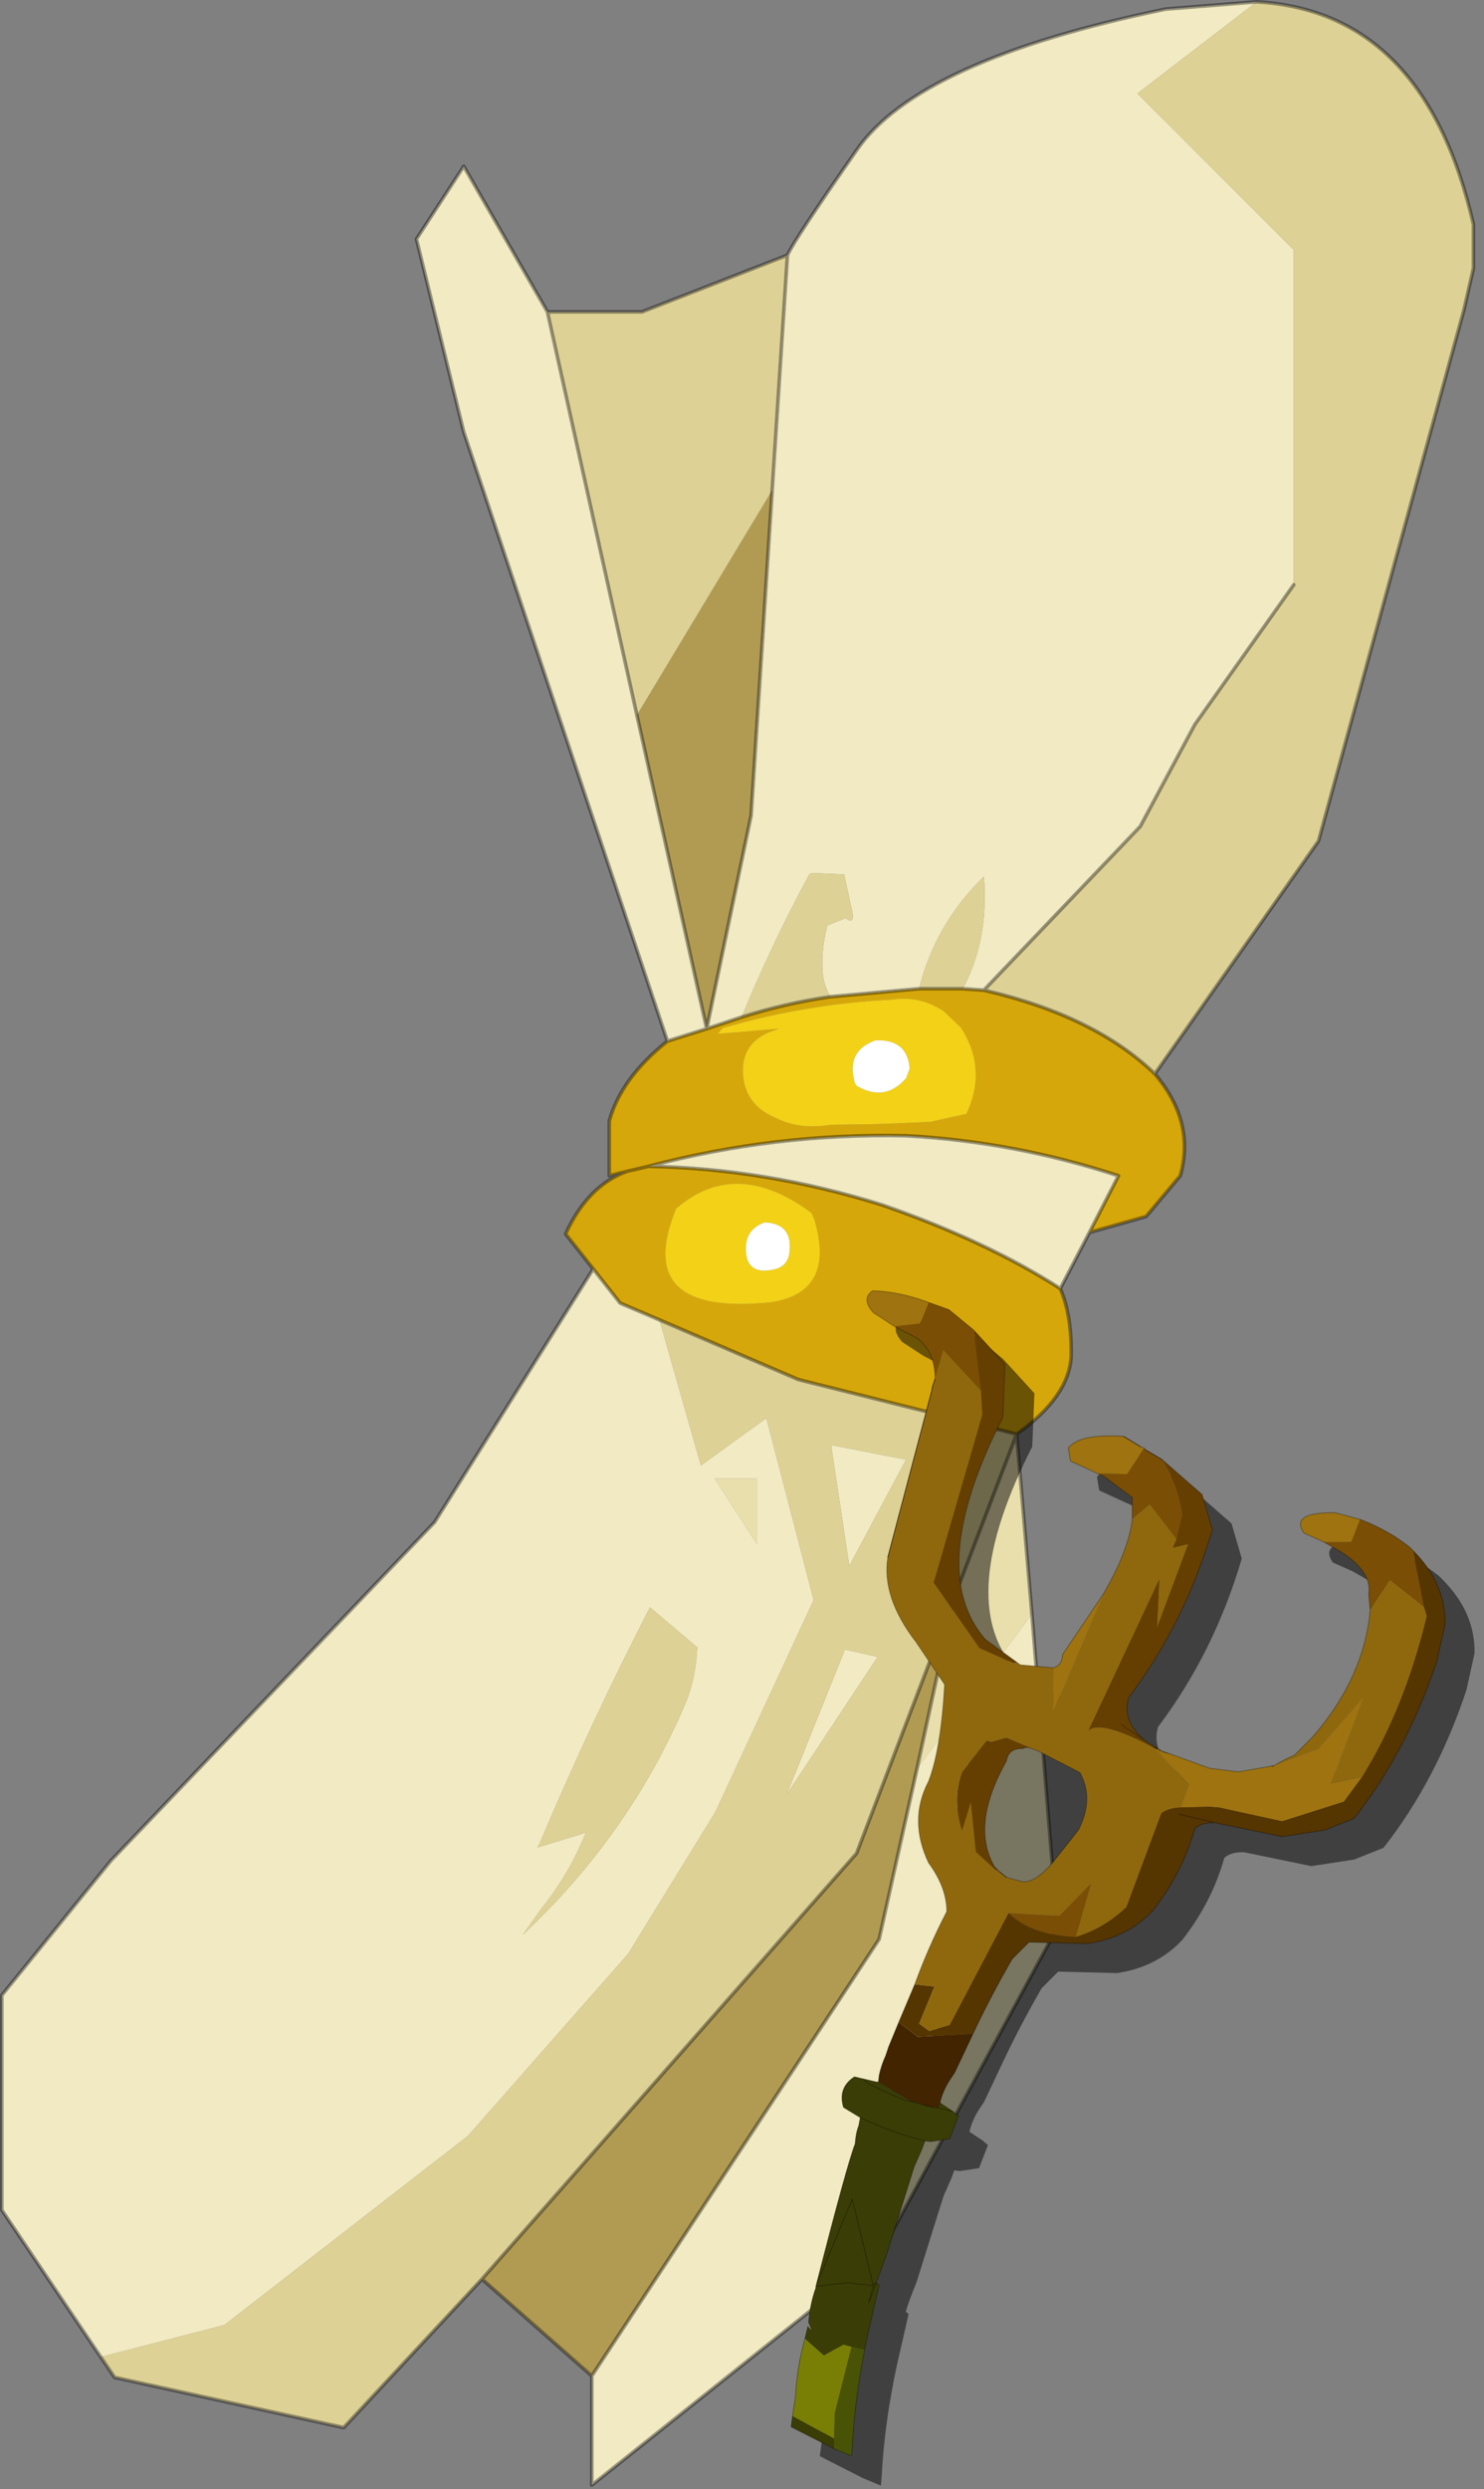 <?xml version="1.0" encoding="UTF-8" standalone="no"?>
<!DOCTYPE svg PUBLIC "-//W3C//DTD SVG 1.1//EN" "http://www.w3.org/Graphics/SVG/1.1/DTD/svg11.dtd">
<svg width="100%" height="100%" viewBox="0 0 102 171" version="1.1" xmlns="http://www.w3.org/2000/svg" xmlns:xlink="http://www.w3.org/1999/xlink" xml:space="preserve" xmlns:serif="http://www.serif.com/" style="fill-rule:evenodd;clip-rule:evenodd;stroke-linecap:round;stroke-linejoin:round;">
    <rect x="0" y="0" width="102" height="171" fill="#808080" stroke="none"/>
    <g transform="matrix(1,0,0,1,-178.975,-89.925)">
        <g transform="matrix(1,0,0,1,179.1,90)">
            <g>
                <g id="Symbol_5_0_Layer2_0_FILL">
                    <path d="M70.8,110.8L62.9,121.45L60.3,133.15L40.55,163.15L40.55,170.65L60.3,154.9L72.55,132.35L70.8,110.8M57.95,113.25L53.95,123.2L60.2,113.75L57.95,113.25M57,99.2L58.25,107.5L62.15,100.2L57,99.2M44.45,80.05C49.817,80.15 55.167,81.033 60.5,82.7C65.3,84.367 69.383,86.283 72.75,88.45L74.75,84.6L76.75,80.7C71.983,79.133 67.117,78.217 62.15,77.95C56.15,77.817 50.25,78.517 44.45,80.05M45.2,90.6L42.5,89.45L40.65,87.1L29.75,104.5L7.5,127.75L0,137L0,151.75L6.8,161.85L15.3,159.65L32.05,146.65L43.05,134.15L49.05,124.4L55.8,109.85L52.55,97.35L48.05,100.6L45.2,90.6M51.9,101.5L51.9,106L49,101.5L51.9,101.5M47.8,113.1C47.733,114.6 47.433,115.95 46.9,117.15C44.367,123.05 40.667,128.283 35.8,132.85L37.05,131.1C38.383,129.433 39.417,127.667 40.15,125.8L39.75,125.95L36.8,126.85L36.95,126.6C39.35,120.933 41.883,115.517 44.55,110.35L47.8,113.1M37.5,21.35L31.75,11.35L28.5,16.35L31.75,29.6L45.75,71.45L48.45,70.6L43.65,49.05L37.5,21.35M88.8,40.1L88.8,17.1L78.05,6.35L86.25,0.05L80,0.55C68.667,2.883 61.583,6.117 58.75,10.25C55.917,14.317 54.333,16.717 54,17.45L52.95,33.6L51.5,55.95L48.45,70.6L50.85,69.8C52.217,66.467 53.767,63.2 55.5,60L55.65,59.9L57.9,60L58.35,62.1C58.617,63.1 58.5,63.4 58,63L56.75,63.5C56.483,64.433 56.367,65.433 56.4,66.5C56.433,67.2 56.617,67.833 56.95,68.4L63.05,67.85C63.783,64.883 65.267,62.317 67.5,60.15C67.733,63.05 67.25,65.617 66.05,67.85L67.5,67.95L78.25,56.7L82,49.7L88.8,40.1Z" style="fill:#f1eac2;fill-rule:nonzero;"/>
                    <path d="M62.9,121.45L65.45,109.7L58.75,127.25L33,156.5L40.55,163.15L60.3,133.15L62.9,121.45M52.95,33.6L43.65,49.05L48.45,70.6L51.5,55.95L52.95,33.6Z" style="fill:#b19b52;fill-rule:nonzero;"/>
                    <path d="M65.45,109.7L62.9,121.45L70.8,110.8L69.75,98.45L65.45,109.7M51.9,106L51.9,101.5L49,101.5L51.9,106Z" style="fill:#e9dfad;fill-rule:nonzero;"/>
                    <path d="M54.75,94.7L45.2,90.6L48.05,100.6L52.55,97.35L55.8,109.85L49.05,124.4L43.05,134.15L32.05,146.65L15.3,159.65L6.8,161.85L7.75,163.25L23.5,166.7L33,156.5L58.75,127.25L65.45,109.7L69.75,98.45L54.75,94.7M58.25,107.5L57,99.2L62.15,100.2L58.25,107.5M53.95,123.2L57.95,113.25L60.2,113.75L53.95,123.2M46.9,117.15C47.433,115.95 47.733,114.6 47.8,113.1L44.55,110.35C41.883,115.517 39.35,120.933 36.95,126.6L36.8,126.85L39.75,125.95L40.15,125.8C39.417,127.667 38.383,129.433 37.05,131.1L35.8,132.85C40.667,128.283 44.367,123.05 46.9,117.15M57.9,60L55.65,59.9L55.5,60C53.767,63.2 52.217,66.467 50.85,69.8C52.85,69.167 54.883,68.7 56.95,68.4C56.617,67.833 56.433,67.2 56.4,66.5C56.367,65.433 56.483,64.433 56.75,63.5L58,63C58.5,63.4 58.617,63.1 58.35,62.1L57.9,60M63.05,67.85L66.05,67.85C67.25,65.617 67.733,63.05 67.5,60.15C65.267,62.317 63.783,64.883 63.05,67.85M52.95,33.6L54,17.45L44,21.35L37.5,21.35L43.65,49.05L52.95,33.6M88.8,17.1L88.8,40.1L82,49.7L78.25,56.7L67.5,67.95C72.567,69.117 76.483,71.033 79.25,73.7L90.5,57.7L100.5,21.2L101.15,18.35L101.15,15.35C98.917,5.583 93.95,0.483 86.25,0.05L78.05,6.35L88.8,17.1Z" style="fill:#ddd195;fill-rule:nonzero;"/>
                    <path d="M44.45,80.05L42.95,80.4C41.15,81.067 39.75,82.5 38.75,84.7L40.65,87.1L42.5,89.45L45.2,90.6L54.75,94.7L69.75,98.45C72.15,96.75 73.4,94.967 73.5,93.1C73.533,91.233 73.283,89.683 72.75,88.45C69.383,86.283 65.3,84.367 60.5,82.7C55.167,81.033 49.817,80.15 44.45,80.05M55.65,83.25L55.85,83.7C56.85,87.067 55.833,88.967 52.8,89.4C46.467,90.033 44.317,87.883 46.35,82.95C49.083,80.583 52.183,80.683 55.65,83.25M67.5,67.95L66.05,67.85L63.05,67.85L56.95,68.4C54.883,68.7 52.85,69.167 50.85,69.8L48.45,70.6L45.75,71.45C43.617,73.15 42.283,74.983 41.75,76.95L41.75,80.7L42.95,80.4L44.45,80.05C50.25,78.517 56.15,77.817 62.15,77.95C67.117,78.217 71.983,79.133 76.75,80.7L74.75,84.6L78.65,83.5L81,80.7C81.7,78.233 81.117,75.9 79.25,73.7C76.483,71.033 72.567,69.117 67.5,67.95M64.75,69.4L65.95,70.55C67.15,72.45 67.267,74.417 66.3,76.45L63.8,77L60.2,77.15L56.95,77.2C55.55,77.433 54.317,77.283 53.25,76.75C51.85,76.183 51.083,75.217 50.95,73.85C50.817,72.417 51.4,71.417 52.7,70.85L53.4,70.6L49.2,70.95L49.55,70.55C53.317,69.45 57.183,68.8 61.15,68.6C62.45,68.4 63.65,68.667 64.75,69.4Z" style="fill:#d6a70a;fill-rule:nonzero;"/>
                    <path d="M55.85,83.7L55.65,83.25C52.183,80.683 49.083,80.583 46.35,82.95C44.317,87.883 46.467,90.033 52.8,89.4C55.833,88.967 56.85,87.067 55.85,83.7M52.45,83.9C53.683,83.967 54.25,84.6 54.15,85.8C54.117,86.567 53.733,87.017 53,87.15C51.867,87.383 51.25,87 51.15,86C51.05,84.933 51.483,84.233 52.45,83.9M65.95,70.55L64.75,69.4C63.65,68.667 62.45,68.4 61.15,68.6C57.183,68.8 53.317,69.45 49.55,70.55L49.2,70.95L53.4,70.6L52.7,70.85C51.4,71.417 50.817,72.417 50.95,73.85C51.083,75.217 51.85,76.183 53.25,76.75C54.317,77.283 55.55,77.433 56.95,77.2L60.2,77.15L63.8,77L66.3,76.45C67.267,74.417 67.15,72.45 65.95,70.55M62.4,73.35L62.15,74C61.217,75.067 60.133,75.267 58.9,74.6C58.733,74.533 58.633,74.4 58.6,74.2C58.233,72.8 58.717,71.867 60.05,71.4C61.517,71.333 62.3,71.983 62.4,73.35Z" style="fill:#f2d117;fill-rule:nonzero;"/>
                    <path d="M54.15,85.8C54.25,84.6 53.683,83.967 52.45,83.9C51.483,84.233 51.05,84.933 51.15,86C51.25,87 51.867,87.383 53,87.15C53.733,87.017 54.117,86.567 54.15,85.8M62.15,74L62.4,73.35C62.3,71.983 61.517,71.333 60.05,71.4C58.717,71.867 58.233,72.8 58.6,74.2C58.633,74.4 58.733,74.533 58.9,74.6C60.133,75.267 61.217,75.067 62.15,74Z" style="fill:#fff;fill-rule:nonzero;"/>
                </g>
                <path id="Symbol_5_0_Layer2_0_1_STROKES" d="M88.8,40.1L82,49.7L78.25,56.7L67.5,67.95C72.567,69.117 76.483,71.033 79.25,73.7L90.5,57.7L100.5,21.2L101.15,18.35L101.15,15.35C98.917,5.583 93.95,0.483 86.25,0.05L80,0.55C68.667,2.883 61.583,6.117 58.75,10.25C55.917,14.317 54.333,16.717 54,17.45L52.95,33.6L51.5,55.95L48.45,70.6L50.85,69.8M63.05,67.85L56.95,68.4M66.05,67.85L67.5,67.95M37.5,21.35L44,21.35L54,17.45M45.75,71.45L31.75,29.6L28.5,16.35L31.75,11.35L37.5,21.35L43.65,49.05L48.45,70.6L45.75,71.45C43.617,73.15 42.283,74.983 41.75,76.95L41.75,80.7L42.95,80.4L44.45,80.05C50.25,78.517 56.15,77.817 62.15,77.95C67.117,78.217 71.983,79.133 76.75,80.7L74.75,84.6L78.65,83.5L81,80.7C81.7,78.233 81.117,75.9 79.25,73.7M63.05,67.85L66.05,67.85M56.95,68.4C54.883,68.7 52.85,69.167 50.85,69.8M40.65,87.1L42.5,89.45L45.2,90.6L54.75,94.7L69.75,98.45C72.15,96.75 73.4,94.967 73.5,93.1C73.533,91.233 73.283,89.683 72.75,88.45C69.383,86.283 65.3,84.367 60.5,82.7C55.167,81.033 49.817,80.15 44.45,80.05M74.75,84.6L72.75,88.45M40.65,87.1L38.75,84.7C39.75,82.5 41.15,81.067 42.95,80.4M65.45,109.7L62.9,121.45M70.8,110.8L69.75,98.45L65.45,109.7L58.75,127.25L33,156.5L40.55,163.15L60.3,133.15L62.9,121.45M6.8,161.85L7.75,163.25L23.5,166.7L33,156.5M70.8,110.8L72.55,132.35L60.3,154.9L40.55,170.65L40.55,163.15M6.8,161.85L0,151.75L0,137L7.5,127.75L29.75,104.5L40.65,87.1" style="fill:none;fill-rule:nonzero;stroke:#000;stroke-opacity:0.37;stroke-width:0.25px;"/>
            </g>
            <g transform="matrix(1,0,0,1,-179.1,-90)">
                <path d="M245.225,186.646L245.026,187.242L245.05,187.275C245.05,187.275 245.025,187.25 245.025,187.25L245.025,187.347L241.976,198.893L241.975,198.896C241.674,200.735 242.325,202.692 243.93,204.765C243.93,204.765 245.875,207.657 245.875,207.657C245.708,210.614 245.343,212.825 244.778,214.288L244.777,214.29C243.841,216.063 243.841,217.937 244.777,219.911C244.778,219.912 244.779,219.914 244.78,219.915C245.608,221.041 246.023,222.15 246.025,223.242L246.025,223.244C245.192,224.843 244.46,226.509 243.827,228.241L242.727,230.84L242.026,232.542L241.376,234.492L241.398,234.522L241.398,234.522L241.375,234.497L241.328,234.925L241.203,234.925L240.356,234.726L239.706,234.576C239.699,234.574 239.692,234.575 239.686,234.579C238.909,235.086 238.656,235.795 238.926,236.707C238.928,236.713 238.932,236.718 238.937,236.721L240.072,237.412C240.072,237.412 239.976,237.943 239.976,237.943C239.842,238.278 239.759,238.695 239.725,239.196L237.026,248.993C237.025,248.996 237.025,248.998 237.025,249L237.025,249.096C236.758,249.83 236.592,250.631 236.525,251.498C236.524,251.512 236.534,251.524 236.548,251.525C236.552,251.525 236.556,251.525 236.559,251.523L236.75,252L236.521,251.771L236.524,251.756C236.527,251.742 236.519,251.729 236.506,251.726C236.492,251.723 236.479,251.731 236.476,251.744L236.276,252.594C235.909,253.895 235.692,255.23 235.625,256.597L235.425,257.897L235.325,258.647C235.324,258.657 235.329,258.667 235.339,258.672L238.29,260.173L239.49,260.673C239.498,260.676 239.506,260.676 239.513,260.671C239.52,260.667 239.524,260.66 239.525,260.652L239.575,260.051C239.675,258.186 239.891,256.32 240.225,254.454C240.225,254.454 240.425,253.355 240.425,253.355C240.425,253.355 240.624,252.405 240.624,252.405C240.624,252.405 241.424,248.906 241.424,248.906L241.4,248.925C241.4,248.925 241.436,248.896 241.41,248.877L241.229,248.74C241.363,248.275 241.611,247.598 241.973,246.709L243.823,240.809L244.373,239.559L244.567,239.027L244.944,239.074C244.946,239.075 244.948,239.075 244.95,239.075L246.254,238.875C246.263,238.873 246.27,238.867 246.273,238.859L246.873,237.309L246.856,237.321C246.866,237.314 246.884,237.296 246.866,237.281L246.514,236.979L245.625,236.387L245.625,236.303L245.625,236.301C245.758,235.772 245.99,235.26 246.321,234.764L246.623,234.311L247.873,231.661C248.672,229.963 249.571,228.248 250.569,226.517L250.57,226.515L251.71,225.375L255.754,225.475C257.56,225.207 259.048,224.455 260.218,223.217C260.219,223.217 260.219,223.216 260.22,223.215C261.587,221.481 262.554,219.598 263.122,217.564C263.45,217.272 263.908,217.143 264.495,217.175L264.497,217.175L269.095,218.124C269.098,218.125 269.101,218.125 269.104,218.125L272.054,217.675C272.056,217.674 272.058,217.674 272.059,217.673L274.059,216.873C274.063,216.872 274.067,216.869 274.07,216.865C276.505,213.763 278.406,210.144 279.774,206.008L280.325,203.5C280.358,201.627 279.623,199.938 278.118,198.432L277.866,198.18C276.897,197.412 275.761,196.778 274.459,196.277L272.756,195.826C272.754,195.825 272.752,195.825 272.75,195.825C271.906,195.812 271.285,195.879 270.885,196.027C270.577,196.14 270.4,196.302 270.349,196.509C270.299,196.714 270.374,196.967 270.579,197.264C270.582,197.268 270.586,197.271 270.59,197.273L271.939,197.872L272.987,198.472C274.509,199.398 275.191,200.388 275.025,201.446C275.025,201.448 275.025,201.45 275.025,201.452L275.125,202.55C274.858,205.61 273.544,208.505 271.182,211.233C271.182,211.233 269.936,212.479 269.936,212.479C269.405,212.711 268.924,212.96 268.493,213.225L268.4,213.225C268.399,213.225 268.397,213.225 268.396,213.225L266.099,213.625C266.099,213.625 264.106,213.376 264.106,213.376L261.508,212.426L260.909,212.227L260.813,212.178C260.813,212.179 259.814,211.579 259.814,211.579C258.66,210.689 258.245,209.684 258.572,208.563L258.573,208.561C261.14,205.16 263.057,201.308 264.324,197.007C264.325,197.002 264.325,196.998 264.324,196.993L263.624,194.593C263.623,194.588 263.62,194.584 263.616,194.581L260.866,192.181L260.863,192.179L260.863,192.178L259.765,191.53C259.765,191.53 259.765,191.529 259.764,191.529L259.616,191.381C259.615,191.379 259.612,191.378 259.609,191.377L259.361,191.278L258.213,190.579L258.21,190.577L258.205,190.576L258.202,190.575C256.998,190.495 256.059,190.559 255.385,190.768C254.931,190.909 254.596,191.114 254.38,191.384C254.376,191.39 254.374,191.397 254.375,191.404L254.525,192.304C254.527,192.312 254.532,192.319 254.54,192.323L256.39,193.173L256.4,193.175C256.4,193.175 256.39,193.173 256.39,193.173L256.837,193.371C256.836,193.371 258.775,194.813 258.775,194.813C258.775,194.813 258.775,196.299 258.775,196.299C258.608,197.729 257.943,199.441 256.779,201.437C256.779,201.437 253.979,205.586 253.979,205.586C253.976,205.59 253.975,205.595 253.975,205.6C253.975,206.052 253.783,206.343 253.399,206.474L253.397,206.475L251.109,206.276L250.915,206.13L248.717,204.531C247.339,202.953 246.751,200.897 246.95,198.364C247.15,195.825 248.141,192.808 249.922,189.311C249.924,189.308 249.925,189.305 249.925,189.301L250.075,185.651C250.075,185.644 250.073,185.638 250.068,185.633L247.916,183.281L246.216,181.881C246.214,181.879 246.211,181.877 246.208,181.876L244.809,181.377C243.473,180.876 242.187,180.608 240.951,180.575C240.945,180.575 240.94,180.576 240.936,180.579C240.716,180.73 240.588,180.904 240.549,181.099C240.492,181.389 240.634,181.729 240.981,182.117C240.983,182.118 240.984,182.12 240.986,182.121L242.439,183.072L243.987,183.871C244.812,184.499 245.224,185.424 245.225,186.646ZM245.625,236.399C245.625,236.404 245.623,236.409 245.621,236.412L245.622,236.411C245.623,236.41 245.624,236.409 245.624,236.407C245.625,236.404 245.625,236.402 245.625,236.399ZM254.852,224.998L254.9,225C254.884,224.999 254.868,224.998 254.852,224.998ZM254.957,224.983C254.938,224.989 254.919,224.994 254.9,225L254.93,224.991L254.957,224.983ZM254.989,224.974L254.96,224.982L254.989,224.974L255.007,224.968L254.989,224.974ZM254.319,224.958L254.341,224.96C254.402,224.966 254.463,224.971 254.525,224.976C254.455,224.97 254.387,224.964 254.319,224.958ZM254.251,224.951L254.296,224.956L254.319,224.958C254.296,224.956 254.273,224.953 254.251,224.951ZM255.077,224.946L255.055,224.953L255.077,224.946L255.101,224.939L255.077,224.946ZM254.137,224.939L254.183,224.944C254.168,224.942 254.152,224.94 254.137,224.939ZM255.182,224.912C255.163,224.919 255.144,224.925 255.125,224.931C255.144,224.925 255.163,224.919 255.182,224.912ZM253.94,224.914L253.962,224.917C253.998,224.922 254.035,224.927 254.072,224.931C254.027,224.926 253.983,224.92 253.94,224.914ZM255.254,224.889C255.244,224.892 255.234,224.895 255.224,224.898C255.234,224.895 255.244,224.892 255.254,224.889ZM253.809,224.896L253.848,224.902C253.835,224.9 253.822,224.898 253.809,224.896ZM253.743,224.886L253.748,224.887L253.743,224.886ZM255.396,224.839C255.363,224.85 255.33,224.862 255.298,224.873C255.33,224.862 255.363,224.85 255.396,224.839ZM253.546,224.854L253.567,224.858L253.546,224.854ZM253.388,224.825L253.427,224.833C253.414,224.83 253.401,224.828 253.388,224.825ZM255.511,224.796C255.481,224.807 255.451,224.818 255.422,224.829C255.451,224.818 255.481,224.807 255.511,224.796ZM253.181,224.783L253.201,224.788C253.214,224.79 253.226,224.793 253.239,224.796C253.22,224.792 253.2,224.787 253.181,224.783ZM255.659,224.737C255.647,224.743 255.634,224.748 255.621,224.753C255.634,224.748 255.647,224.743 255.659,224.737ZM252.904,224.718C252.936,224.726 252.968,224.734 253,224.742L253.02,224.747C252.981,224.738 252.942,224.728 252.904,224.718ZM252.795,224.69L252.843,224.703C252.827,224.699 252.811,224.694 252.795,224.69ZM252.5,224.605C252.543,224.618 252.587,224.631 252.631,224.644L252.612,224.639C252.568,224.626 252.524,224.612 252.481,224.599L252.5,224.605ZM255.931,224.622L255.905,224.633L255.931,224.622ZM252.294,224.537C252.339,224.552 252.384,224.567 252.43,224.582C252.384,224.567 252.339,224.552 252.294,224.537ZM256.086,224.55C256.077,224.555 256.068,224.559 256.058,224.563C256.068,224.559 256.077,224.555 256.086,224.55ZM252.164,224.49C252.194,224.501 252.225,224.512 252.255,224.523C252.225,224.512 252.194,224.501 252.164,224.49ZM256.477,224.352C256.374,224.408 256.27,224.461 256.165,224.513C256.26,224.466 256.355,224.417 256.45,224.367L256.477,224.352ZM251.961,224.411L251.978,224.418C252.018,224.435 252.059,224.451 252.1,224.466L252.118,224.473C252.065,224.453 252.012,224.432 251.961,224.411ZM251.88,224.378L251.907,224.389L251.88,224.378ZM251.807,224.346L251.833,224.358C251.825,224.354 251.816,224.35 251.807,224.346ZM251.707,224.301C251.712,224.303 251.718,224.306 251.723,224.308C251.718,224.306 251.712,224.303 251.707,224.301ZM256.657,224.252C256.622,224.272 256.587,224.292 256.552,224.311C256.587,224.292 256.622,224.272 256.657,224.252ZM251.641,224.27L251.667,224.282C251.658,224.278 251.649,224.274 251.641,224.27ZM251.482,224.191C251.51,224.205 251.539,224.22 251.568,224.234C251.539,224.22 251.51,224.205 251.482,224.191ZM256.721,224.215L256.689,224.233L256.721,224.215ZM251.321,224.104C251.362,224.127 251.402,224.149 251.443,224.171C251.397,224.146 251.351,224.121 251.306,224.096L251.321,224.104ZM251.239,224.057L251.251,224.064L251.239,224.057ZM257.158,223.941C257.138,223.954 257.119,223.967 257.099,223.98C257.11,223.973 257.121,223.966 257.131,223.959L257.158,223.941ZM251.021,223.923L251.05,223.942L251.065,223.951C251.05,223.942 251.035,223.932 251.021,223.923ZM250.937,223.867L250.959,223.882L250.937,223.867ZM250.882,223.829L250.9,223.842L250.882,223.829ZM257.6,223.626C257.532,223.678 257.464,223.728 257.395,223.777C257.464,223.728 257.532,223.678 257.6,223.626ZM250.661,223.665L250.68,223.68L250.661,223.665ZM257.72,223.534C257.686,223.561 257.651,223.587 257.617,223.614C257.651,223.587 257.686,223.561 257.72,223.534ZM250.525,223.554L250.549,223.574L250.525,223.554ZM250.474,223.51L250.496,223.529C250.489,223.523 250.481,223.516 250.474,223.51ZM250.398,223.442C250.407,223.45 250.415,223.458 250.423,223.465L250.411,223.454C250.402,223.446 250.394,223.439 250.386,223.431L250.398,223.442ZM250.354,223.401L250.37,223.417L250.354,223.401ZM257.94,223.356L257.907,223.384L257.94,223.356ZM258.199,223.134L258.224,223.111C258.203,223.13 258.181,223.149 258.16,223.168C258.173,223.157 258.186,223.145 258.199,223.134ZM258.261,223.078L258.275,223.066L258.3,223.043C258.287,223.055 258.274,223.066 258.261,223.078ZM250.162,220.877L251.256,221.175C251.55,221.207 251.872,221.108 252.224,220.879C252.58,220.647 252.966,220.282 253.381,219.784L255.079,217.636C255.805,216.215 255.84,214.909 255.182,213.719C255.182,213.719 252.289,212.222 252.289,212.222L251.891,212.073C251.635,211.977 251.443,211.974 251.315,212.07C251.31,212.074 251.305,212.075 251.299,212.075C250.972,212.059 250.715,212.119 250.527,212.258C250.34,212.396 250.223,212.612 250.175,212.904C250.174,212.907 250.173,212.91 250.172,212.912C248.512,215.867 248.242,218.291 249.37,220.185L249.667,220.481L250.162,220.877ZM247.079,217.633L247.086,217.656L247.079,217.633ZM247.067,217.593C247.07,217.603 247.073,217.614 247.076,217.624C247.073,217.614 247.07,217.603 247.067,217.593ZM247.05,217.538L247.054,217.549L247.05,217.538ZM246.929,217.08C246.931,217.09 246.934,217.1 246.936,217.11C246.934,217.1 246.931,217.09 246.929,217.08ZM246.924,217.058L246.919,217.038C246.921,217.045 246.922,217.051 246.924,217.058ZM246.897,216.938L246.894,216.921C246.895,216.926 246.896,216.932 246.897,216.938ZM246.888,216.891L246.883,216.871C246.885,216.878 246.886,216.884 246.888,216.891ZM246.864,216.771L246.871,216.807C246.868,216.795 246.866,216.783 246.864,216.771ZM246.795,216.327C246.804,216.403 246.815,216.479 246.827,216.556C246.816,216.485 246.806,216.413 246.797,216.343L246.795,216.327ZM260.843,216.468L260.836,216.473C260.829,216.478 260.823,216.483 260.816,216.488C260.825,216.481 260.834,216.474 260.843,216.468ZM260.919,216.417L260.911,216.422C260.893,216.434 260.875,216.445 260.858,216.457L260.85,216.463C260.873,216.447 260.895,216.432 260.919,216.417ZM261.102,216.319C261.086,216.326 261.07,216.334 261.054,216.342C261.07,216.334 261.086,216.326 261.102,216.319ZM261.29,216.244C261.228,216.266 261.168,216.289 261.112,216.314C261.168,216.289 261.228,216.266 261.29,216.244ZM246.784,216.229C246.786,216.25 246.789,216.27 246.791,216.291C246.789,216.27 246.786,216.25 246.784,216.229ZM261.386,216.214C261.358,216.222 261.33,216.231 261.303,216.24C261.33,216.231 261.358,216.222 261.386,216.214ZM261.475,216.19L261.465,216.193C261.455,216.195 261.445,216.198 261.436,216.2C261.449,216.197 261.462,216.193 261.475,216.19ZM261.631,216.156L261.619,216.158C261.583,216.165 261.548,216.173 261.513,216.181C261.551,216.172 261.591,216.164 261.631,216.156ZM246.769,216.067C246.772,216.104 246.775,216.14 246.779,216.177C246.775,216.14 246.772,216.104 246.769,216.067L246.767,216.035L246.769,216.067ZM261.677,216.148C261.673,216.148 261.669,216.149 261.665,216.15C261.669,216.149 261.673,216.148 261.677,216.148ZM261.724,216.14L261.706,216.143L261.724,216.14ZM261.759,216.134C261.755,216.135 261.751,216.136 261.747,216.136L261.759,216.134ZM261.931,216.113L261.905,216.116C261.914,216.115 261.923,216.114 261.931,216.113ZM262.049,216.103L262.021,216.105C262.03,216.105 262.039,216.104 262.049,216.103ZM262.087,216.101L262.1,216.1L262.087,216.101ZM246.751,215.699C246.752,215.741 246.753,215.783 246.755,215.826C246.753,215.783 246.752,215.741 246.751,215.699ZM246.75,215.612C246.75,215.623 246.75,215.633 246.75,215.644C246.75,215.633 246.75,215.623 246.75,215.612ZM246.75,215.565L246.75,215.58L246.75,215.565ZM246.751,215.477C246.751,215.493 246.75,215.51 246.75,215.526C246.75,215.51 246.751,215.493 246.751,215.477ZM246.769,215.118C246.763,215.192 246.758,215.267 246.755,215.342C246.758,215.267 246.763,215.192 246.769,215.118ZM246.854,214.507C246.845,214.556 246.836,214.605 246.828,214.653C246.836,214.605 246.845,214.556 246.854,214.507ZM246.864,214.461L246.856,214.5C246.859,214.487 246.861,214.474 246.864,214.461ZM246.883,214.371C246.88,214.386 246.877,214.401 246.873,214.416L246.88,214.386L246.883,214.371ZM246.894,214.326L246.887,214.356L246.894,214.326ZM246.927,214.192C246.918,214.227 246.909,214.262 246.901,214.296L246.897,214.311C246.908,214.266 246.919,214.222 246.931,214.177L246.927,214.192ZM247.023,213.868C247.007,213.916 246.992,213.963 246.978,214.011L246.976,214.016C246.962,214.065 246.948,214.113 246.935,214.162L246.939,214.148C246.951,214.104 246.963,214.06 246.976,214.016L246.978,214.011C246.992,213.963 247.007,213.916 247.023,213.868ZM274.69,213.854L274.713,213.818C274.694,213.849 274.674,213.88 274.655,213.912L274.69,213.854ZM247.051,213.785C247.046,213.799 247.041,213.813 247.037,213.827C247.041,213.813 247.046,213.799 247.051,213.785ZM247.068,213.737L247.061,213.756L247.068,213.737ZM247.095,213.664C247.089,213.679 247.083,213.694 247.078,213.709C247.085,213.689 247.093,213.67 247.1,213.65L247.095,213.664ZM275.059,213.238L275.027,213.293L275.059,213.238ZM268.624,213.204L271.6,212.1L268.624,213.204ZM275.132,213.113L275.103,213.163L275.132,213.113ZM275.315,212.791L275.346,212.734C275.336,212.753 275.325,212.772 275.315,212.791ZM275.578,212.311L275.599,212.272C275.575,212.316 275.552,212.36 275.528,212.404C275.545,212.373 275.561,212.342 275.578,212.311ZM260.924,212.258C260.924,212.257 260.924,212.255 260.925,212.254C260.927,212.243 260.92,212.232 260.91,212.227C260.923,212.234 260.921,212.245 260.916,212.255L260.924,212.258ZM275.724,212.037L275.743,212L275.763,211.96C275.75,211.986 275.737,212.011 275.724,212.037ZM260.226,211.96C260.243,211.97 260.261,211.979 260.279,211.989C260.261,211.979 260.243,211.97 260.226,211.96ZM259.693,211.685C259.756,211.716 259.818,211.748 259.882,211.781L259.855,211.767C259.81,211.744 259.765,211.721 259.72,211.698L259.693,211.685ZM275.871,211.753L275.905,211.685C275.894,211.707 275.882,211.73 275.871,211.753ZM259.416,211.547C259.49,211.583 259.564,211.62 259.64,211.658L259.614,211.645C259.547,211.612 259.481,211.579 259.416,211.547ZM259.368,211.524L259.394,211.537L259.368,211.524ZM259.239,211.462L259.262,211.473L259.239,211.462ZM257.956,210.917C258.071,210.959 258.191,211.004 258.314,211.054C258.198,211.007 258.085,210.964 257.977,210.925L257.956,210.917ZM276.257,210.973L276.232,211.025L276.257,210.973ZM257.856,210.882C257.869,210.886 257.882,210.891 257.896,210.896L257.856,210.882ZM257.59,210.794L257.614,210.802L257.59,210.794ZM255.862,210.751C255.844,210.764 255.825,210.778 255.808,210.793C255.825,210.778 255.844,210.764 255.862,210.751ZM257.534,210.777L257.558,210.784L257.534,210.777ZM256.941,210.634C257.119,210.665 257.315,210.712 257.528,210.775C257.315,210.712 257.119,210.665 256.941,210.634ZM255.882,210.738L255.872,210.744L255.882,210.738ZM255.914,210.718L255.908,210.722L255.914,210.718ZM255.925,210.712L255.928,210.711L255.925,210.712ZM256.11,210.638C256.049,210.655 255.994,210.676 255.943,210.703C255.994,210.676 256.049,210.655 256.11,210.638ZM276.415,210.637C276.409,210.651 276.402,210.665 276.396,210.678C276.402,210.665 276.409,210.651 276.415,210.637ZM256.802,210.613L256.787,210.611C256.832,210.617 256.878,210.624 256.925,210.632C256.883,210.625 256.842,210.618 256.802,210.613ZM256.189,210.619C256.174,210.622 256.159,210.625 256.144,210.629L256.134,210.632C256.152,210.627 256.17,210.623 256.189,210.619ZM256.744,210.606L256.773,210.61L256.744,210.606ZM256.646,210.597C256.671,210.599 256.698,210.602 256.725,210.604C256.703,210.602 256.681,210.6 256.659,210.599L256.646,210.597ZM256.32,210.6L256.311,210.601L256.32,210.6ZM256.605,210.595C256.618,210.596 256.632,210.597 256.646,210.597L256.618,210.596L256.605,210.595ZM256.384,210.595C256.377,210.595 256.371,210.595 256.364,210.596L256.352,210.597C256.363,210.596 256.373,210.595 256.384,210.595ZM256.457,210.592C256.437,210.592 256.417,210.593 256.397,210.594C256.417,210.593 256.437,210.592 256.457,210.592ZM256.554,210.593L256.578,210.594L256.554,210.593ZM256.495,210.592C256.488,210.592 256.481,210.592 256.474,210.592C256.481,210.592 256.488,210.592 256.495,210.592ZM276.491,210.473L276.51,210.432C276.491,210.473 276.472,210.514 276.453,210.555L276.472,210.514C276.479,210.5 276.485,210.487 276.491,210.473ZM276.585,210.266L276.604,210.225C276.585,210.266 276.567,210.307 276.549,210.347L276.566,210.308C276.573,210.294 276.579,210.28 276.585,210.266ZM276.641,210.142L276.632,210.163L276.641,210.142ZM276.697,210.017L276.694,210.022L276.697,210.017ZM276.825,209.723C276.794,209.793 276.764,209.863 276.733,209.933L276.752,209.891C276.77,209.849 276.788,209.807 276.807,209.765L276.825,209.723ZM276.879,209.596L276.861,209.639L276.879,209.596ZM277.093,209.085C277.034,209.228 276.975,209.37 276.915,209.512L276.933,209.469C276.987,209.342 277.04,209.214 277.093,209.085ZM277.206,208.805C277.197,208.826 277.189,208.848 277.18,208.869L277.206,208.805ZM277.3,208.565L277.28,208.616L277.3,208.565ZM277.502,208.039L277.518,207.994C277.492,208.065 277.466,208.135 277.439,208.205C277.46,208.15 277.481,208.094 277.502,208.039ZM277.614,207.735L277.633,207.683C277.627,207.7 277.62,207.718 277.614,207.735ZM277.698,207.504C277.683,207.544 277.669,207.583 277.655,207.623C277.669,207.583 277.683,207.544 277.698,207.504ZM277.809,207.188C277.793,207.234 277.777,207.279 277.762,207.324L277.777,207.279C277.788,207.249 277.799,207.219 277.809,207.188L277.825,207.143L277.809,207.188ZM277.953,206.768C277.945,206.792 277.937,206.816 277.929,206.84C277.937,206.816 277.945,206.792 277.953,206.768L277.965,206.733L277.953,206.768ZM278.08,206.384L278.099,206.326L278.08,206.384ZM251.125,206.302L251.125,206.301C251.125,206.292 251.12,206.283 251.113,206.279C251.121,206.286 251.121,206.294 251.118,206.302L251.125,206.302ZM278.146,206.18C278.136,206.211 278.126,206.242 278.116,206.273L278.131,206.227C278.136,206.211 278.141,206.196 278.146,206.18ZM278.249,205.854C278.241,205.88 278.233,205.905 278.225,205.931L278.249,205.854ZM278.435,205.241L278.449,205.193C278.433,205.249 278.417,205.305 278.4,205.36L278.379,205.431L278.4,205.36C278.412,205.32 278.424,205.281 278.435,205.241ZM278.641,204.523C278.594,204.692 278.546,204.861 278.498,205.028C278.546,204.861 278.594,204.692 278.641,204.523ZM278.837,203.798L278.82,203.861L278.837,203.798ZM262.225,195.797C262.229,195.828 262.233,195.859 262.237,195.89C262.233,195.859 262.229,195.828 262.225,195.797ZM262.189,195.565C262.198,195.614 262.205,195.662 262.213,195.71L262.208,195.681C262.201,195.633 262.193,195.585 262.184,195.536L262.189,195.565ZM262.16,195.406L262.152,195.361C262.155,195.376 262.158,195.391 262.16,195.406ZM262.127,195.244C262.131,195.262 262.135,195.279 262.139,195.297L262.134,195.274L262.127,195.244ZM262.106,195.148C262.111,195.17 262.116,195.193 262.121,195.215L262.115,195.186C262.112,195.173 262.109,195.16 262.106,195.148ZM262.051,194.922C262.057,194.946 262.063,194.97 262.069,194.993C262.065,194.979 262.062,194.965 262.058,194.951L262.051,194.922ZM262.027,194.834C262.03,194.844 262.033,194.854 262.035,194.863L262.027,194.834C262.025,194.824 262.022,194.814 262.019,194.805L262.027,194.834ZM261.874,194.333L261.863,194.303C261.879,194.349 261.895,194.396 261.91,194.442C261.898,194.406 261.886,194.369 261.874,194.333ZM261.647,193.738C261.71,193.887 261.768,194.036 261.822,194.184L261.811,194.155C261.76,194.016 261.706,193.877 261.647,193.738ZM261.596,193.619C261.609,193.648 261.622,193.678 261.635,193.708L261.622,193.678C261.609,193.648 261.596,193.619 261.583,193.589L261.596,193.619ZM261.475,193.351C261.505,193.414 261.534,193.478 261.562,193.541C261.534,193.478 261.505,193.414 261.475,193.351ZM261.402,193.199C261.424,193.243 261.445,193.286 261.465,193.33C261.445,193.286 261.424,193.243 261.402,193.199ZM261.233,192.867C261.253,192.905 261.272,192.942 261.291,192.979C261.277,192.952 261.263,192.925 261.249,192.898L261.233,192.867ZM261.184,192.777L261.168,192.746C261.173,192.757 261.179,192.767 261.184,192.777L261.201,192.807C261.195,192.797 261.19,192.787 261.184,192.777ZM261.083,192.595L261.066,192.565C261.081,192.59 261.095,192.616 261.109,192.641C261.101,192.626 261.092,192.61 261.083,192.595ZM260.893,192.271L260.906,192.291L260.923,192.319L260.906,192.291L260.893,192.271Z" style="fill-opacity:0.5;fill-rule:nonzero;"/>
            </g>
            <g>
                <g id="Symbol_5_0_Layer0_0_FILL">
                    <path d="M95.4,108.45L94.05,110.55C93.783,113.617 92.467,116.517 90.1,119.25L88.85,120.5C88.317,120.733 87.833,120.983 87.4,121.25L90.5,120.1L93.55,116.6L91.35,122.45L93.5,122C95.433,118.9 96.917,115.217 97.95,110.95L97.75,110.3L95.4,108.45M79.35,120.05L79.3,120L79.3,120.05L79.35,120.05M64.15,94.65L63.95,95.25L63.95,95.35L60.9,106.9C60.6,108.733 61.25,110.683 62.85,112.75L64.8,115.65C64.633,118.617 64.267,120.833 63.7,122.3C62.767,124.067 62.767,125.933 63.7,127.9C64.533,129.033 64.95,130.15 64.95,131.25C64.117,132.85 63.383,134.517 62.75,136.25L64.1,136.4L63.05,138.95L63.75,139.45L65.15,139.05L69.2,131.35L72.7,131.55L74.85,129.35L73.8,133C75.067,132.633 76.233,131.95 77.3,130.95L79.7,124.5C80,124.267 80.433,124.133 81,124.1L81.6,122.5L79.2,120C76.767,118.7 75.267,118.3 74.7,118.8L79.55,108.45L79.4,111.75L81.55,106L80.5,106.25L80.75,105.65L78.9,103.25L77.7,104.3C77.533,105.733 76.867,107.45 75.7,109.45L72.25,117.55L72.3,114.5L70,114.3L69.8,114.15L69.55,114.2L67.2,113.15L64.05,108.65L67.4,97.1L67.3,95.45L64.7,92.65L64.15,94.65M66,121.65L67.7,119.5L68,119.6L69.05,119.3L70.8,120.05L71.2,120.2L74.1,121.7C74.767,122.9 74.733,124.217 74,125.65L72.3,127.8C71.467,128.8 70.75,129.267 70.15,129.2L69.05,128.9L68.55,128.5L68.2,128.3L66.95,127.15L66.6,123.75L66,125.7C65.533,124.233 65.533,122.883 66,121.65Z" style="fill:#8f680e;fill-rule:nonzero;"/>
                    <path d="M93.95,109.45L94.05,110.55L95.4,108.45L97.75,110.3L97,106.45L96.75,106.2C95.783,105.433 94.65,104.8 93.35,104.3L92.75,105.85L90.85,105.85L91.9,106.45C93.433,107.383 94.117,108.383 93.95,109.45M74.85,129.35L72.7,131.55L69.2,131.35C70.233,132.35 71.767,132.9 73.8,133L74.85,129.35M78.5,99.4L77.35,101.2L75.3,101.15L75.75,101.35L77.7,102.8L77.7,104.3L78.9,103.25L80.75,105.65L81.15,104C81.017,102.767 80.55,101.5 79.75,100.2L78.65,99.55L78.5,99.4M61.35,91.05L62.9,91.85C63.733,92.483 64.15,93.417 64.15,94.65L64.7,92.65L67.3,95.45L66.8,91.3L65.1,89.9L63.7,89.4L63.1,90.85L61.35,91.05Z" style="fill:#7a4e05;fill-rule:nonzero;"/>
                    <path d="M93.35,104.3L91.65,103.85C89.55,103.817 88.833,104.283 89.5,105.25L90.85,105.85L92.75,105.85L93.35,104.3M79.35,120.05L79.3,120.05L79.5,120.1L79.35,120.05M79.7,120.2L79.6,120.2L79.5,120.1L79.3,120.05L79.3,120L79.2,120L81.6,122.5L81,124.1L83,124.05L83.65,124.1L88,125.05L92.25,123.7L93.5,122L91.35,122.45L93.55,116.6L90.5,120.1L87.4,121.25L87.3,121.25L85,121.65L83,121.4L80.4,120.45L79.8,120.3L79.7,120.2M72.9,113.6C72.9,114.067 72.7,114.367 72.3,114.5L72.25,117.55L75.7,109.45L72.9,113.6M77.35,101.2L78.5,99.4L78.25,99.3L77.1,98.6C75.1,98.467 73.833,98.733 73.3,99.4L73.45,100.3L75.3,101.15L77.35,101.2M59.85,88.6C59.317,88.967 59.333,89.467 59.9,90.1L61.35,91.05L63.1,90.85L63.7,89.4C62.367,88.9 61.083,88.633 59.85,88.6Z" style="fill:#9e7310;fill-rule:nonzero;"/>
                    <path d="M54.35,165.9L54.25,166.65L57.2,168.15L57.2,167.45L54.35,165.9M55.95,157L58.1,156.75L59.9,156.95L58.45,151L55.95,157M60.1,156.75L60.05,156.75L59.9,156.95C59.433,158.55 59.5,158.483 60.1,156.75M55.4,159.75L55.2,160.6L56.5,161.75L57.85,161L58.4,161.15L59.3,161.35L59.5,160.4L60.3,156.9L60.1,156.75C59.5,158.483 59.433,158.55 59.9,156.95L58.1,156.75L55.95,157L55.95,157.1C55.683,157.833 55.517,158.633 55.45,159.5L55.65,160L55.4,159.75M59,145.4L58.9,145.95C58.767,146.283 58.683,146.7 58.65,147.2C58.283,148.133 57.383,151.4 55.95,157L58.45,151L59.9,156.95L60.05,156.75L60.1,156.75L60.85,154.7L62.7,148.8L63.25,147.55L63.45,147C61.85,146.6 60.367,146.067 59,145.4M59.25,142.75L58.6,142.6C57.833,143.1 57.583,143.8 57.85,144.7L59,145.4C60.367,146.067 61.85,146.6 63.45,147L63.85,147.05L65.15,146.85L65.75,145.3L65.4,145L62.05,144.2C60.05,143.367 59.117,142.883 59.25,142.75M60.25,142.95L60.1,142.95L59.25,142.75C59.117,142.883 60.05,143.367 62.05,144.2L65.4,145L64.5,144.4L64.35,144.7C64.083,144.767 63.383,144.583 62.25,144.15L60.25,142.95Z" style="fill:#3a3d05;fill-rule:nonzero;"/>
                    <path d="M58.4,161.15L57.25,165.7L57.2,167.45L57.2,168.15L58.4,168.65L58.45,168.05C58.55,166.183 58.767,164.317 59.1,162.45L59.3,161.35L58.4,161.15Z" style="fill:#495306;fill-rule:nonzero;"/>
                    <path d="M57.85,161L56.5,161.75L55.2,160.6C54.833,161.9 54.617,163.233 54.55,164.6L54.35,165.9L57.2,167.45L57.25,165.7L58.4,161.15L57.85,161Z" style="fill:#797e05;fill-rule:nonzero;"/>
                    <path d="M79.7,124.5L77.3,130.95C76.233,131.95 75.067,132.633 73.8,133C71.767,132.9 70.233,132.35 69.2,131.35L65.15,139.05L63.75,139.45L63.05,138.95L64.1,136.4L62.75,136.25L61.65,138.85L62.95,139.85L66.75,139.65C67.55,137.95 68.45,136.233 69.45,134.5L70.6,133.35L74.65,133.45C76.45,133.183 77.933,132.433 79.1,131.2C80.467,129.467 81.433,127.583 82,125.55C82.333,125.25 82.8,125.117 83.4,125.15L80.9,124.55L83.4,125.15L88,126.1L90.95,125.65L92.95,124.85C95.383,121.75 97.283,118.133 98.65,114L99.2,111.5C99.233,109.633 98.5,107.95 97,106.45L97.75,110.3L97.95,110.95C96.917,115.217 95.433,118.9 93.5,122L92.25,123.7L88,125.05L83.65,124.1L83,124.05L81,124.1C80.433,124.133 80,124.267 79.7,124.5Z" style="fill:#553500;fill-rule:nonzero;"/>
                    <path d="M60.3,142.5L60.25,142.95L62.25,144.15C63.383,144.583 64.083,144.767 64.35,144.7L64.5,144.4L64.5,144.3C64.633,143.767 64.867,143.25 65.2,142.75L65.5,142.3L66.75,139.65L62.95,139.85L61.65,138.85L60.95,140.55L60.75,141.15C60.55,141.583 60.4,142.033 60.3,142.5Z" style="fill:#422400;fill-rule:nonzero;"/>
                    <path d="M79.8,120.3L79.8,120.25L79.7,120.2L79.8,120.3M79.6,120.2L79.7,120.2L79.5,120.1L79.6,120.2M80.75,105.65L80.5,106.25L81.55,106L79.4,111.75L79.55,108.45L74.7,118.8C75.267,118.3 76.767,118.7 79.2,120L79.3,120L79.35,120.05L79.5,120.1L79.7,120.2L78.7,119.6L76.95,118.4L78.7,119.6C77.533,118.7 77.117,117.683 77.45,116.55C80.017,113.15 81.933,109.3 83.2,105L82.5,102.6L79.75,100.2C80.55,101.5 81.017,102.767 81.15,104L80.75,105.65M67.3,95.45L67.4,97.1L64.05,108.65L67.2,113.15L69.55,114.2L69.8,114.15L67.6,112.55C64.833,109.383 65.233,104.3 68.8,97.3L68.95,93.65L66.8,91.3L67.3,95.45M70.2,120.05C70.333,119.95 70.533,119.95 70.8,120.05L69.05,119.3L68,119.6L67.7,119.5L66,121.65C65.533,122.883 65.533,124.233 66,125.7L66.6,123.75L66.95,127.15L68.2,128.3L68.25,128.2C67.117,126.3 67.383,123.867 69.05,120.9C69.15,120.3 69.533,120.017 70.2,120.05Z" style="fill:#653f01;fill-rule:nonzero;"/>
                    <path d="M79.8,120.3L80.4,120.45L79.8,120.25L79.8,120.3M68.55,128.5L68.25,128.2L68.2,128.3L68.55,128.5Z" style="fill:#4e2b01;fill-rule:nonzero;"/>
                </g>
                <path id="Symbol_5_0_Layer0_0_1_STROKES" d="M63.7,89.4C62.367,88.9 61.083,88.633 59.85,88.6C59.317,88.967 59.333,89.467 59.9,90.1L61.35,91.05M63.7,89.4L65.1,89.9L66.8,91.3L68.95,93.65L68.8,97.3C65.233,104.3 64.833,109.383 67.6,112.55L69.8,114.15L70,114.3L72.3,114.5C72.7,114.367 72.9,114.067 72.9,113.6L75.7,109.45C76.867,107.45 77.533,105.733 77.7,104.3L77.7,102.8L75.75,101.35L75.3,101.15L73.45,100.3L73.3,99.4C73.833,98.733 75.1,98.467 77.1,98.6M78.25,99.3L78.5,99.4L78.65,99.55M79.75,100.2L82.5,102.6L83.2,105C81.933,109.3 80.017,113.15 77.45,116.55C77.117,117.683 77.533,118.7 78.7,119.6L79.7,120.2L79.8,120.25L80.4,120.45L83,121.4L85,121.65L87.3,121.25M87.4,121.25C87.833,120.983 88.317,120.733 88.85,120.5L90.1,119.25C92.467,116.517 93.783,113.617 94.05,110.55L93.95,109.45C94.117,108.383 93.433,107.383 91.9,106.45L90.85,105.85L89.5,105.25C88.833,104.283 89.55,103.817 91.65,103.85L93.35,104.3C94.65,104.8 95.783,105.433 96.75,106.2L97,106.45C98.5,107.95 99.233,109.633 99.2,111.5L98.65,114C97.283,118.133 95.383,121.75 92.95,124.85L90.95,125.65L88,126.1L83.4,125.15C82.8,125.117 82.333,125.25 82,125.55C81.433,127.583 80.467,129.467 79.1,131.2C77.933,132.433 76.45,133.183 74.65,133.45L70.6,133.35L69.45,134.5C68.45,136.233 67.55,137.95 66.75,139.65L65.5,142.3L65.2,142.75C64.867,143.25 64.633,143.767 64.5,144.3L64.5,144.4L65.4,145L65.75,145.3L65.15,146.85L63.85,147.05L63.45,147L63.25,147.55L62.7,148.8L60.85,154.7L60.1,156.75L60.3,156.9L59.5,160.4L59.3,161.35L59.1,162.45C58.767,164.317 58.55,166.183 58.45,168.05L58.4,168.65L57.2,168.15L54.25,166.65L54.35,165.9L54.55,164.6C54.617,163.233 54.833,161.9 55.2,160.6L55.4,159.75M55.45,159.5C55.517,158.633 55.683,157.833 55.95,157.1L55.95,157C57.383,151.4 58.283,148.133 58.65,147.2C58.683,146.7 58.767,146.283 58.9,145.95L59,145.4L57.85,144.7C57.583,143.8 57.833,143.1 58.6,142.6L59.25,142.75L60.1,142.95L60.25,142.95L60.3,142.5C60.4,142.033 60.55,141.583 60.75,141.15L60.95,140.55L61.65,138.85L62.75,136.25C63.383,134.517 64.117,132.85 64.95,131.25C64.95,130.15 64.533,129.033 63.7,127.9C62.767,125.933 62.767,124.067 63.7,122.3C64.267,120.833 64.633,118.617 64.8,115.65L62.85,112.75C61.25,110.683 60.6,108.733 60.9,106.9M64.15,94.65C64.15,93.417 63.733,92.483 62.9,91.85L61.35,91.05M68.25,128.2C67.117,126.3 67.383,123.867 69.05,120.9C69.15,120.3 69.533,120.017 70.2,120.05C70.333,119.95 70.533,119.95 70.8,120.05M68.55,128.5L68.25,128.2M69.05,128.9L70.15,129.2C70.75,129.267 71.467,128.8 72.3,127.8L74,125.65C74.733,124.217 74.767,122.9 74.1,121.7L71.2,120.2L70.8,120.05M79.5,120.1L79.6,120.2L79.7,120.2L79.5,120.1L79.3,120.05L79.3,120M79.5,120.1L79.35,120.05M76.95,118.4L78.7,119.6M60.25,142.95L62.25,144.15C63.383,144.583 64.083,144.767 64.35,144.7L64.5,144.4M59.25,142.75C59.117,142.883 60.05,143.367 62.05,144.2L65.4,145M59,145.4C60.367,146.067 61.85,146.6 63.45,147M55.95,157L58.45,151L59.9,156.95L60.05,156.75L60.1,156.75C59.5,158.483 59.433,158.55 59.9,156.95L58.1,156.75L55.95,157ZM83.4,125.15L80.9,124.55" style="fill:none;fill-rule:nonzero;stroke:#000;stroke-opacity:0.37;stroke-width:0.05px;"/>
                <path id="Symbol_5_0_Layer0_0_2_STROKES" d="M77.1,98.6L78.25,99.3M78.65,99.55L79.75,100.2M87.3,121.25L87.4,121.25M60.9,106.9L63.95,95.35L63.95,95.25L64.15,94.65M69.05,128.9L68.55,128.5M79.2,120L79.3,120L79.35,120.05" style="fill:none;fill-rule:nonzero;stroke:#322210;stroke-width:0.05px;"/>
            </g>
        </g>
    </g>
</svg>
